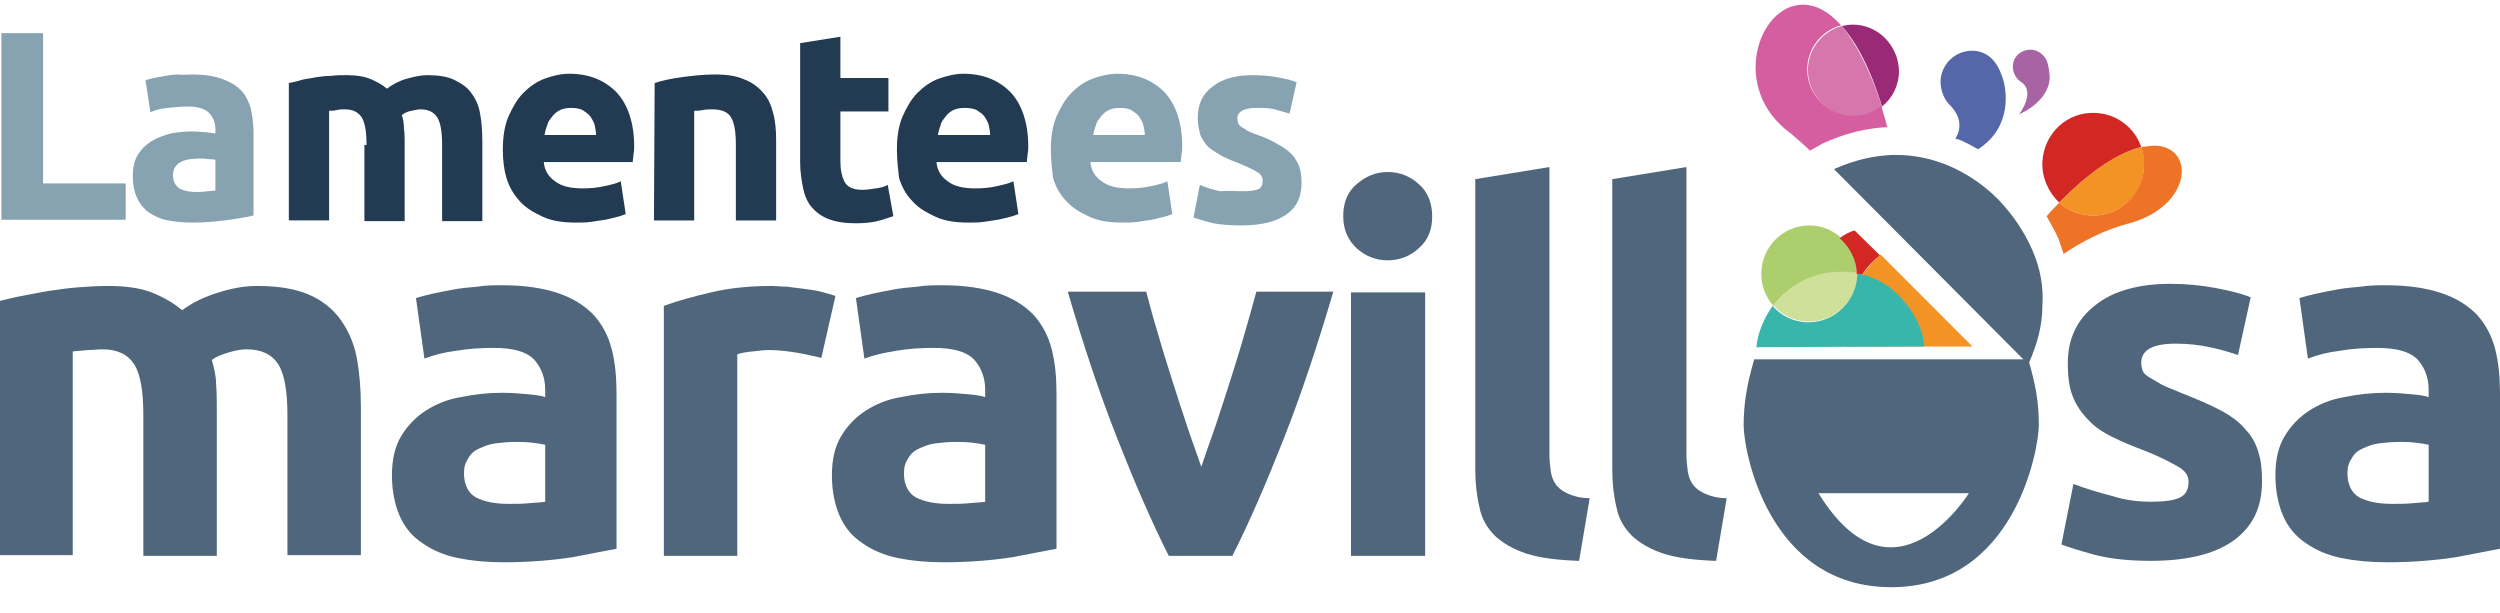 <svg width="155" height="38" viewBox="0 0 155 38" fill="none" xmlns="http://www.w3.org/2000/svg">
<path d="M114.892 1.527C114.63 1.527 114.411 1.571 114.192 1.615C115.067 2.587 115.943 4.176 116.688 6.604C117.344 6.075 117.738 5.28 117.738 4.397C117.695 2.807 116.425 1.527 114.892 1.527Z" fill="#9A2A76"/>
<path d="M114.192 1.614C113.01 1.923 112.09 3.027 112.09 4.352C112.09 5.897 113.36 7.222 114.936 7.222C115.593 7.222 116.206 7.001 116.688 6.604C115.9 4.219 115.024 2.63 114.192 1.614Z" fill="#D676AC"/>
<path d="M129.911 7.001C128.159 6.912 126.714 8.281 126.627 10.047C126.583 11.019 127.021 11.946 127.678 12.564C129.779 10.4 131.531 9.429 132.757 9.12C132.363 7.928 131.224 7.045 129.911 7.001Z" fill="#D32724"/>
<path d="M132.757 9.12C131.488 9.429 129.78 10.4 127.678 12.563C128.204 13.049 128.904 13.314 129.649 13.358C131.4 13.446 132.889 12.078 132.933 10.312C132.976 9.914 132.889 9.517 132.757 9.12Z" fill="#F39325"/>
<path d="M120.891 6.515C121.635 7.265 121.592 8.016 121.241 8.59C121.285 8.634 121.329 8.634 121.416 8.634C121.854 8.811 122.248 9.032 122.642 9.252C124.832 7.839 124.35 5.499 124.219 5.014C123.956 4.087 123.474 3.292 122.511 3.159C121.46 3.027 120.453 3.777 120.322 4.881C120.278 5.544 120.497 6.117 120.891 6.515Z" fill="#5567A9"/>
<path d="M126.014 15.522C125.533 14.418 124.832 13.359 123.913 12.387C122.993 11.46 121.942 10.754 120.804 10.268C119.753 9.827 118.658 9.606 117.564 9.606C117.476 9.606 117.432 9.606 117.345 9.606C116.163 9.65 115.024 9.915 113.798 10.445C113.754 10.445 113.754 10.489 113.711 10.489L125.752 22.587C125.752 22.542 125.795 22.542 125.795 22.498C126.321 21.306 126.627 20.158 126.627 18.966C126.715 17.818 126.496 16.626 126.014 15.522Z" fill="#4F667C"/>
<path d="M125.751 22.277H108.762C108.325 23.779 108.106 24.971 108.106 26.384C108.106 27.885 109.594 36.406 117.257 36.406C124.919 36.406 126.408 27.841 126.408 26.34C126.408 24.882 126.189 23.779 125.751 22.277ZM112.747 30.578H122.073C122.073 30.578 117.388 38.128 112.747 30.578Z" fill="#4F667C"/>
<path d="M7.794 11.372V13.624H0.087V2.056H2.671V11.372H7.794Z" fill="#87A3B2"/>
<path d="M11.91 4.617C12.654 4.617 13.223 4.705 13.749 4.882C14.23 5.058 14.624 5.279 14.931 5.588C15.238 5.897 15.413 6.294 15.544 6.692C15.632 7.133 15.719 7.619 15.719 8.193V13.359C15.369 13.447 14.887 13.535 14.23 13.624C13.617 13.712 12.829 13.8 11.954 13.8C11.384 13.8 10.903 13.756 10.421 13.668C9.939 13.579 9.589 13.403 9.239 13.182C8.932 12.961 8.67 12.652 8.495 12.255C8.319 11.902 8.232 11.416 8.232 10.93C8.232 10.445 8.319 9.959 8.538 9.606C8.757 9.253 9.02 8.988 9.37 8.767C9.721 8.546 10.115 8.414 10.552 8.281C10.99 8.193 11.472 8.149 11.91 8.149C12.216 8.149 12.523 8.193 12.742 8.193C13.004 8.237 13.18 8.237 13.355 8.281V8.016C13.355 7.619 13.223 7.266 12.961 7.001C12.698 6.736 12.26 6.604 11.647 6.604C11.253 6.604 10.815 6.648 10.377 6.692C9.939 6.736 9.633 6.824 9.326 6.957L9.02 4.97C9.151 4.926 9.326 4.882 9.545 4.837C9.764 4.793 10.027 4.749 10.246 4.705C10.509 4.661 10.771 4.617 11.034 4.617C11.341 4.661 11.647 4.617 11.91 4.617ZM12.129 11.902C12.391 11.902 12.61 11.902 12.829 11.858C13.048 11.858 13.223 11.813 13.355 11.813V9.915C13.267 9.871 13.092 9.871 12.917 9.871C12.742 9.827 12.523 9.827 12.391 9.827C12.129 9.827 11.91 9.871 11.735 9.871C11.559 9.915 11.341 9.959 11.209 10.047C11.034 10.136 10.947 10.224 10.859 10.356C10.771 10.489 10.728 10.665 10.728 10.842C10.728 11.239 10.859 11.504 11.122 11.681C11.341 11.813 11.691 11.902 12.129 11.902Z" fill="#87A3B2"/>
<path d="M22.725 8.986C22.725 8.191 22.637 7.617 22.418 7.264C22.199 6.955 21.893 6.779 21.367 6.779C21.192 6.779 21.061 6.779 20.886 6.823C20.71 6.867 20.579 6.867 20.404 6.867V13.666H17.908V5.145C18.127 5.101 18.39 5.057 18.653 4.968C18.915 4.88 19.222 4.88 19.572 4.792C19.879 4.748 20.185 4.703 20.535 4.703C20.842 4.659 21.192 4.659 21.499 4.659C22.112 4.659 22.637 4.748 23.031 4.924C23.425 5.101 23.732 5.277 23.994 5.498C24.345 5.233 24.739 5.013 25.22 4.88C25.702 4.748 26.096 4.659 26.49 4.659C27.191 4.659 27.76 4.748 28.198 4.968C28.636 5.189 29.03 5.454 29.249 5.807C29.511 6.16 29.686 6.558 29.774 7.088C29.862 7.573 29.905 8.147 29.905 8.721V13.71H27.41V8.986C27.41 8.191 27.322 7.617 27.103 7.264C26.884 6.955 26.578 6.779 26.052 6.779C25.921 6.779 25.746 6.823 25.527 6.867C25.264 6.911 25.089 6.999 24.914 7.132C25.002 7.397 25.045 7.662 25.045 7.971C25.089 8.236 25.089 8.545 25.089 8.898V13.71H22.593V8.986H22.725Z" fill="#223B53"/>
<path d="M31.175 9.296C31.175 8.546 31.263 7.839 31.525 7.221C31.788 6.647 32.051 6.161 32.445 5.764C32.839 5.367 33.277 5.058 33.758 4.881C34.24 4.704 34.766 4.572 35.291 4.572C36.517 4.572 37.48 4.969 38.224 5.72C38.925 6.47 39.319 7.618 39.319 9.075C39.319 9.208 39.319 9.384 39.275 9.561C39.275 9.738 39.232 9.87 39.232 10.047H33.715C33.758 10.576 34.021 10.974 34.415 11.239C34.809 11.548 35.378 11.68 36.123 11.68C36.604 11.68 37.042 11.636 37.436 11.548C37.874 11.46 38.224 11.371 38.487 11.239L38.794 13.27C38.662 13.314 38.487 13.402 38.268 13.446C38.049 13.491 37.787 13.579 37.524 13.623C37.261 13.667 36.955 13.711 36.648 13.755C36.342 13.8 36.035 13.8 35.729 13.8C34.941 13.8 34.24 13.711 33.671 13.446C33.102 13.181 32.62 12.917 32.226 12.475C31.832 12.034 31.569 11.592 31.394 11.018C31.263 10.576 31.175 9.958 31.175 9.296ZM36.955 8.369C36.955 8.148 36.911 7.972 36.867 7.751C36.823 7.574 36.692 7.353 36.604 7.221C36.473 7.044 36.298 6.956 36.123 6.824C35.948 6.735 35.685 6.691 35.422 6.691C35.16 6.691 34.897 6.735 34.722 6.824C34.547 6.912 34.371 7.044 34.24 7.221C34.109 7.398 33.977 7.53 33.934 7.751C33.846 7.972 33.802 8.148 33.758 8.369H36.955Z" fill="#223B53"/>
<path d="M40.589 5.147C40.983 5.014 41.552 4.882 42.209 4.793C42.866 4.705 43.566 4.617 44.311 4.617C45.055 4.617 45.668 4.705 46.15 4.926C46.631 5.102 47.025 5.411 47.332 5.765C47.638 6.118 47.813 6.515 47.945 7.045C48.076 7.531 48.12 8.105 48.12 8.679V13.668H45.624V8.988C45.624 8.193 45.537 7.619 45.318 7.266C45.099 6.913 44.705 6.78 44.135 6.78C43.96 6.78 43.785 6.78 43.566 6.824C43.391 6.868 43.172 6.868 43.041 6.868V13.668H40.545L40.589 5.147Z" fill="#223B53"/>
<path d="M49.609 2.674L52.105 2.276V4.837H55.082V6.912H52.105V10.003C52.105 10.533 52.192 10.93 52.367 11.283C52.542 11.592 52.893 11.769 53.462 11.769C53.724 11.769 53.987 11.725 54.294 11.681C54.6 11.637 54.819 11.592 55.038 11.46L55.389 13.403C55.082 13.491 54.776 13.623 54.381 13.712C54.031 13.8 53.55 13.844 53.068 13.844C52.367 13.844 51.842 13.756 51.36 13.579C50.922 13.403 50.572 13.138 50.309 12.829C50.047 12.52 49.871 12.078 49.784 11.637C49.696 11.151 49.609 10.665 49.609 10.091V2.674Z" fill="#223B53"/>
<path d="M55.608 9.296C55.608 8.546 55.695 7.839 55.958 7.221C56.221 6.647 56.483 6.161 56.877 5.764C57.272 5.367 57.709 5.058 58.191 4.881C58.716 4.704 59.198 4.572 59.724 4.572C60.95 4.572 61.913 4.969 62.657 5.72C63.358 6.47 63.752 7.618 63.752 9.075C63.752 9.208 63.752 9.384 63.708 9.561C63.708 9.738 63.664 9.87 63.664 10.047H58.06C58.103 10.576 58.366 10.974 58.76 11.239C59.154 11.548 59.724 11.68 60.468 11.68C60.95 11.68 61.387 11.636 61.781 11.548C62.175 11.46 62.569 11.371 62.832 11.239L63.139 13.27C63.007 13.314 62.832 13.402 62.613 13.446C62.394 13.491 62.132 13.579 61.869 13.623C61.606 13.667 61.3 13.711 60.993 13.755C60.687 13.8 60.38 13.8 60.074 13.8C59.286 13.8 58.585 13.711 58.016 13.446C57.447 13.181 56.965 12.917 56.571 12.475C56.177 12.078 55.914 11.592 55.739 11.018C55.695 10.576 55.608 9.958 55.608 9.296ZM61.387 8.369C61.387 8.148 61.343 7.972 61.3 7.751C61.256 7.574 61.124 7.353 61.037 7.221C60.906 7.044 60.73 6.956 60.555 6.824C60.38 6.735 60.117 6.691 59.811 6.691C59.548 6.691 59.286 6.735 59.11 6.824C58.935 6.912 58.76 7.044 58.629 7.221C58.498 7.398 58.366 7.53 58.322 7.751C58.235 7.972 58.191 8.148 58.147 8.369H61.387Z" fill="#223B53"/>
<path d="M65.153 9.296C65.153 8.546 65.24 7.839 65.503 7.221C65.766 6.647 66.028 6.161 66.422 5.764C66.816 5.367 67.254 5.058 67.736 4.881C68.217 4.704 68.743 4.572 69.268 4.572C70.494 4.572 71.457 4.969 72.202 5.72C72.903 6.47 73.297 7.618 73.297 9.075C73.297 9.208 73.297 9.384 73.253 9.561C73.253 9.738 73.209 9.87 73.209 10.047H67.605C67.648 10.576 67.911 10.974 68.305 11.239C68.699 11.548 69.268 11.68 70.013 11.68C70.494 11.68 70.932 11.636 71.326 11.548C71.764 11.46 72.114 11.371 72.377 11.239L72.683 13.27C72.552 13.314 72.377 13.402 72.158 13.446C71.939 13.491 71.677 13.579 71.414 13.623C71.151 13.667 70.845 13.711 70.538 13.755C70.232 13.8 69.925 13.8 69.619 13.8C68.831 13.8 68.13 13.711 67.561 13.446C66.992 13.181 66.51 12.917 66.116 12.475C65.722 12.078 65.459 11.592 65.284 11.018C65.24 10.576 65.153 9.958 65.153 9.296ZM70.976 8.369C70.976 8.148 70.932 7.972 70.888 7.751C70.845 7.574 70.713 7.353 70.626 7.221C70.494 7.044 70.319 6.956 70.144 6.824C69.969 6.735 69.706 6.691 69.443 6.691C69.181 6.691 68.918 6.735 68.743 6.824C68.568 6.912 68.393 7.044 68.261 7.221C68.13 7.398 67.999 7.53 67.955 7.751C67.867 7.972 67.823 8.148 67.78 8.369H70.976Z" fill="#87A3B2"/>
<path d="M77.062 11.856C77.544 11.856 77.807 11.812 78.025 11.724C78.201 11.635 78.288 11.459 78.288 11.194C78.288 11.017 78.201 10.796 77.938 10.664C77.675 10.487 77.325 10.355 76.843 10.134C76.449 10.002 76.099 9.825 75.793 9.693C75.486 9.516 75.223 9.339 74.961 9.163C74.742 8.942 74.566 8.677 74.435 8.412C74.347 8.103 74.26 7.75 74.26 7.308C74.26 6.47 74.566 5.807 75.18 5.366C75.793 4.88 76.624 4.659 77.675 4.659C78.201 4.659 78.726 4.703 79.208 4.792C79.689 4.88 80.083 4.968 80.39 5.101L79.952 7.044C79.646 6.955 79.339 6.867 79.033 6.779C78.726 6.69 78.332 6.69 77.894 6.69C77.15 6.69 76.712 6.911 76.712 7.353C76.712 7.441 76.756 7.529 76.756 7.617C76.799 7.706 76.843 7.794 76.931 7.838C77.019 7.927 77.194 7.971 77.325 8.103C77.5 8.191 77.719 8.28 77.982 8.368C78.507 8.545 78.945 8.765 79.295 8.986C79.646 9.163 79.908 9.384 80.127 9.604C80.302 9.825 80.478 10.09 80.565 10.355C80.653 10.62 80.697 10.973 80.697 11.326C80.697 12.209 80.39 12.872 79.733 13.313C79.076 13.755 78.201 13.975 76.975 13.975C76.23 13.975 75.573 13.931 75.048 13.799C74.523 13.666 74.172 13.534 73.997 13.49L74.391 11.459C74.785 11.635 75.223 11.768 75.661 11.856C76.187 11.812 76.624 11.856 77.062 11.856Z" fill="#87A3B2"/>
<path d="M8.888 25.765C8.888 24.264 8.713 23.204 8.319 22.586C7.925 21.968 7.268 21.659 6.349 21.659C6.042 21.659 5.78 21.703 5.429 21.703C5.123 21.747 4.816 21.747 4.51 21.791V34.418H0V18.656C0.394 18.568 0.832 18.436 1.357 18.347C1.883 18.259 2.452 18.126 3.021 18.038C3.634 17.95 4.203 17.862 4.816 17.817C5.429 17.773 6.042 17.729 6.655 17.729C7.838 17.729 8.757 17.862 9.501 18.171C10.246 18.48 10.815 18.833 11.297 19.23C11.953 18.745 12.698 18.391 13.573 18.126C14.405 17.862 15.194 17.729 15.938 17.729C17.251 17.729 18.302 17.906 19.134 18.259C19.966 18.612 20.623 19.142 21.105 19.804C21.586 20.466 21.936 21.261 22.112 22.144C22.287 23.071 22.374 24.087 22.374 25.191V34.418H17.821V25.765C17.821 24.264 17.645 23.204 17.251 22.586C16.857 21.968 16.201 21.659 15.281 21.659C15.018 21.659 14.668 21.703 14.23 21.835C13.792 21.968 13.398 22.1 13.136 22.321C13.267 22.806 13.398 23.292 13.398 23.822C13.442 24.352 13.442 24.926 13.442 25.544V34.463H8.888V25.765Z" fill="#4F667C"/>
<path d="M31.175 17.686C32.533 17.686 33.671 17.862 34.591 18.171C35.51 18.48 36.211 18.922 36.78 19.496C37.305 20.07 37.699 20.776 37.918 21.615C38.137 22.454 38.225 23.381 38.225 24.397V34.022C37.568 34.154 36.648 34.331 35.466 34.552C34.284 34.728 32.883 34.861 31.219 34.861C30.168 34.861 29.249 34.773 28.373 34.596C27.541 34.419 26.797 34.11 26.184 33.669C25.571 33.271 25.089 32.697 24.783 31.991C24.476 31.284 24.301 30.446 24.301 29.474C24.301 28.503 24.476 27.708 24.87 27.046C25.264 26.384 25.79 25.854 26.403 25.456C27.016 25.059 27.76 24.75 28.592 24.618C29.424 24.441 30.3 24.353 31.132 24.353C31.745 24.353 32.226 24.397 32.708 24.441C33.189 24.485 33.54 24.529 33.803 24.618V24.176C33.803 23.381 33.54 22.763 33.102 22.278C32.62 21.792 31.788 21.571 30.606 21.571C29.818 21.571 29.074 21.615 28.286 21.748C27.541 21.836 26.884 22.013 26.315 22.233L25.79 18.48C26.052 18.392 26.403 18.304 26.797 18.215C27.191 18.127 27.629 18.039 28.11 17.951C28.592 17.862 29.074 17.818 29.599 17.774C30.081 17.686 30.606 17.686 31.175 17.686ZM31.526 31.24C32.007 31.24 32.401 31.24 32.839 31.196C33.233 31.152 33.584 31.152 33.803 31.108V27.576C33.627 27.532 33.321 27.487 32.971 27.443C32.577 27.399 32.27 27.399 31.963 27.399C31.526 27.399 31.132 27.443 30.738 27.487C30.343 27.532 30.037 27.664 29.73 27.797C29.424 27.929 29.205 28.106 29.03 28.415C28.855 28.68 28.767 28.944 28.767 29.342C28.767 30.048 29.03 30.578 29.512 30.843C30.037 31.108 30.694 31.24 31.526 31.24Z" fill="#4F667C"/>
<path d="M50.922 22.189C50.528 22.1 50.003 21.968 49.477 21.879C48.952 21.791 48.339 21.703 47.682 21.703C47.376 21.703 47.069 21.747 46.631 21.791C46.237 21.835 45.931 21.879 45.712 21.968V34.463H41.158V18.965C41.99 18.656 42.953 18.391 44.092 18.126C45.187 17.862 46.456 17.729 47.857 17.729C48.12 17.729 48.383 17.773 48.777 17.773C49.127 17.817 49.477 17.862 49.828 17.906C50.178 17.95 50.528 17.994 50.879 18.082C51.229 18.171 51.535 18.259 51.798 18.347L50.922 22.189Z" fill="#4F667C"/>
<path d="M58.453 17.686C59.811 17.686 60.949 17.862 61.869 18.171C62.788 18.48 63.489 18.922 64.058 19.496C64.583 20.07 64.977 20.776 65.196 21.615C65.415 22.454 65.503 23.381 65.503 24.397V34.022C64.846 34.154 63.926 34.331 62.744 34.552C61.562 34.728 60.161 34.861 58.497 34.861C57.446 34.861 56.527 34.773 55.651 34.596C54.819 34.419 54.075 34.11 53.462 33.669C52.849 33.271 52.367 32.697 52.061 31.991C51.754 31.284 51.579 30.446 51.579 29.474C51.579 28.503 51.754 27.708 52.148 27.046C52.542 26.384 53.068 25.854 53.681 25.456C54.294 25.059 55.038 24.75 55.87 24.618C56.702 24.441 57.578 24.353 58.41 24.353C59.023 24.353 59.504 24.397 59.986 24.441C60.467 24.485 60.818 24.529 61.081 24.618V24.176C61.081 23.381 60.818 22.763 60.38 22.278C59.898 21.792 59.066 21.571 57.884 21.571C57.096 21.571 56.352 21.615 55.563 21.748C54.775 21.88 54.162 22.013 53.593 22.233L53.068 18.48C53.331 18.392 53.681 18.304 54.075 18.215C54.469 18.127 54.907 18.039 55.388 17.951C55.87 17.862 56.352 17.818 56.877 17.774C57.359 17.686 57.928 17.686 58.453 17.686ZM58.804 31.24C59.285 31.24 59.679 31.24 60.117 31.196C60.511 31.152 60.861 31.152 61.081 31.108V27.576C60.905 27.532 60.599 27.487 60.249 27.443C59.855 27.399 59.548 27.399 59.242 27.399C58.804 27.399 58.41 27.443 58.016 27.487C57.621 27.532 57.315 27.664 57.008 27.797C56.702 27.929 56.483 28.106 56.308 28.415C56.133 28.68 56.045 28.944 56.045 29.342C56.045 30.048 56.308 30.578 56.789 30.843C57.315 31.108 57.972 31.24 58.804 31.24Z" fill="#4F667C"/>
<path d="M72.465 34.464C71.414 32.388 70.363 29.96 69.268 27.179C68.174 24.397 67.167 21.395 66.203 18.083H71.064C71.282 18.878 71.501 19.761 71.808 20.732C72.07 21.66 72.377 22.631 72.684 23.602C72.99 24.573 73.296 25.501 73.603 26.428C73.91 27.355 74.216 28.15 74.479 28.945C74.742 28.194 75.004 27.399 75.354 26.428C75.661 25.501 75.968 24.573 76.274 23.602C76.58 22.631 76.887 21.66 77.15 20.732C77.412 19.805 77.675 18.922 77.894 18.083H82.667C81.703 21.35 80.696 24.397 79.602 27.179C78.507 29.96 77.456 32.388 76.405 34.464H72.465Z" fill="#4F667C"/>
<path d="M88.797 13.403C88.797 14.242 88.534 14.904 87.965 15.39C87.439 15.876 86.783 16.14 86.038 16.14C85.294 16.14 84.637 15.876 84.112 15.39C83.586 14.904 83.28 14.242 83.28 13.403C83.28 12.564 83.543 11.902 84.112 11.416C84.681 10.93 85.294 10.665 86.038 10.665C86.783 10.665 87.439 10.93 87.965 11.416C88.49 11.858 88.797 12.564 88.797 13.403ZM88.359 34.463H83.761V18.127H88.359V34.463Z" fill="#4F667C"/>
<path d="M97.904 34.773C96.591 34.729 95.496 34.596 94.664 34.331C93.832 34.066 93.175 33.669 92.694 33.228C92.212 32.742 91.862 32.168 91.73 31.462C91.555 30.755 91.468 29.96 91.468 29.122V11.107L96.065 10.357V28.15C96.065 28.547 96.109 28.945 96.153 29.254C96.197 29.563 96.328 29.872 96.503 30.093C96.678 30.314 96.941 30.49 97.247 30.623C97.554 30.755 97.992 30.888 98.561 30.888L97.904 34.773Z" fill="#4F667C"/>
<path d="M106.398 34.773C105.085 34.729 103.99 34.596 103.158 34.331C102.326 34.066 101.669 33.669 101.188 33.228C100.706 32.742 100.356 32.168 100.225 31.462C100.049 30.755 99.962 29.96 99.962 29.122V11.107L104.559 10.357V28.15C104.559 28.547 104.603 28.945 104.647 29.254C104.691 29.563 104.822 29.872 104.997 30.093C105.172 30.314 105.435 30.49 105.741 30.623C106.048 30.755 106.486 30.888 107.055 30.888L106.398 34.773Z" fill="#4F667C"/>
<path d="M133.37 31.107C134.202 31.107 134.815 31.019 135.165 30.842C135.515 30.666 135.69 30.357 135.69 29.871C135.69 29.474 135.472 29.165 134.99 28.9C134.508 28.635 133.851 28.282 132.932 27.928C132.231 27.663 131.575 27.399 130.962 27.09C130.349 26.78 129.867 26.471 129.473 26.03C129.079 25.633 128.729 25.147 128.51 24.573C128.291 24.043 128.203 23.337 128.203 22.542C128.203 20.997 128.772 19.804 129.911 18.921C131.005 18.038 132.625 17.597 134.552 17.597C135.515 17.597 136.479 17.685 137.398 17.862C138.317 18.038 139.018 18.215 139.543 18.436L138.755 22.012C138.23 21.835 137.661 21.659 137.004 21.526C136.391 21.394 135.69 21.306 134.902 21.306C133.457 21.306 132.757 21.703 132.757 22.498C132.757 22.674 132.801 22.851 132.844 22.983C132.888 23.116 133.019 23.248 133.238 23.381C133.457 23.513 133.676 23.646 133.983 23.822C134.289 23.999 134.727 24.131 135.209 24.352C136.216 24.749 137.048 25.103 137.705 25.456C138.361 25.809 138.887 26.206 139.237 26.648C139.631 27.045 139.894 27.575 140.025 28.061C140.2 28.591 140.244 29.165 140.244 29.871C140.244 31.505 139.631 32.697 138.449 33.536C137.267 34.374 135.515 34.772 133.37 34.772C131.925 34.772 130.743 34.639 129.779 34.374C128.816 34.11 128.159 33.889 127.809 33.756L128.553 30.003C129.341 30.313 130.13 30.533 130.962 30.754C131.793 31.019 132.582 31.107 133.37 31.107Z" fill="#4F667C"/>
<path d="M147.951 17.686C149.308 17.686 150.446 17.862 151.366 18.171C152.285 18.48 152.986 18.922 153.555 19.496C154.08 20.07 154.475 20.776 154.693 21.615C154.913 22.454 155 23.381 155 24.397V34.022C154.344 34.154 153.424 34.331 152.242 34.552C151.059 34.728 149.658 34.861 147.994 34.861C146.944 34.861 146.024 34.773 145.148 34.596C144.317 34.419 143.572 34.11 142.959 33.669C142.346 33.271 141.865 32.697 141.558 31.991C141.251 31.284 141.076 30.446 141.076 29.474C141.076 28.503 141.251 27.708 141.646 27.046C142.04 26.384 142.565 25.854 143.178 25.456C143.791 25.059 144.535 24.75 145.367 24.618C146.199 24.441 147.075 24.353 147.907 24.353C148.52 24.353 149.001 24.397 149.483 24.441C149.965 24.485 150.315 24.529 150.577 24.618V24.176C150.577 23.381 150.315 22.763 149.877 22.278C149.396 21.792 148.564 21.571 147.381 21.571C146.593 21.571 145.849 21.615 145.061 21.748C144.317 21.836 143.66 22.013 143.091 22.233L142.565 18.48C142.828 18.392 143.178 18.304 143.572 18.215C143.966 18.127 144.404 18.039 144.886 17.951C145.367 17.862 145.849 17.818 146.374 17.774C146.9 17.686 147.425 17.686 147.951 17.686ZM148.301 31.24C148.783 31.24 149.177 31.24 149.615 31.196C150.008 31.152 150.359 31.152 150.577 31.108V27.576C150.403 27.532 150.096 27.487 149.746 27.443C149.352 27.399 149.045 27.399 148.739 27.399C148.301 27.399 147.907 27.443 147.513 27.487C147.119 27.532 146.812 27.664 146.506 27.797C146.199 27.929 145.98 28.106 145.805 28.415C145.63 28.68 145.542 28.944 145.542 29.342C145.542 30.048 145.805 30.578 146.287 30.843C146.812 31.108 147.469 31.24 148.301 31.24Z" fill="#4F667C"/>
<path d="M127.065 4.573C126.977 3.689 126.802 3.513 126.452 3.248C125.97 2.939 125.313 3.071 124.963 3.557C124.657 4.043 124.788 4.705 125.27 5.058C126.277 5.676 125.182 7.089 125.182 7.089C126.539 6.471 127.196 5.456 127.065 4.573Z" fill="#A863A5"/>
<path d="M133.633 9.032C133.37 9.032 133.107 9.076 132.757 9.12C132.888 9.518 132.932 9.871 132.932 10.312C132.845 12.079 131.4 13.447 129.648 13.359C128.904 13.315 128.203 13.05 127.678 12.564C127.634 12.608 127.59 12.652 127.59 12.652C127.328 12.917 127.109 13.138 126.89 13.403C127.153 13.889 127.415 14.33 127.634 14.816C127.722 15.125 127.853 15.434 127.941 15.743C129.123 14.948 130.48 14.242 132.013 13.845C135.91 12.785 136.129 9.12 133.633 9.032Z" fill="#EE7326"/>
<path d="M112.221 9.341L112.922 8.943C112.966 8.899 113.01 8.899 113.097 8.855C114.367 8.281 115.724 7.928 117.038 7.884C117.038 7.839 117.038 7.839 116.994 7.839C116.907 7.398 116.731 6.956 116.644 6.559C116.162 6.956 115.549 7.177 114.892 7.177C113.36 7.177 112.046 5.897 112.046 4.307C112.046 2.983 112.966 1.879 114.148 1.57C113.316 0.643 112.528 0.29 111.784 0.29C108.981 0.29 107.23 5.544 111.039 8.281C111.433 8.634 111.871 8.987 112.221 9.341Z" fill="#D45E9F"/>
<path d="M112.178 13.976C110.558 13.976 109.2 15.301 109.2 16.979C109.2 17.729 109.463 18.392 109.945 18.966C110.908 17.685 112.44 16.89 114.104 16.89C114.455 16.89 114.805 16.935 115.111 16.979C115.111 15.301 113.798 13.976 112.178 13.976Z" fill="#ADCE6D"/>
<path d="M122.292 21.483L116.6 15.788C115.287 16.892 114.411 18.569 114.411 20.468C114.411 20.821 114.455 21.174 114.498 21.483H122.292Z" fill="#F39325"/>
<path d="M119.315 21.482C119.096 19.142 117.038 17.729 117.038 17.729C116.469 17.332 115.812 17.067 115.111 16.935V16.979C115.111 18.613 113.798 19.981 112.134 19.981C111.215 19.981 110.426 19.584 109.901 18.966C109.376 19.716 108.982 20.599 108.894 21.526L119.315 21.482Z" fill="#38B6AB"/>
<path d="M114.104 16.846C112.397 16.846 110.908 17.685 109.945 18.921C110.47 19.539 111.258 19.936 112.178 19.936C113.798 19.936 115.155 18.612 115.155 16.934V16.89C114.805 16.89 114.455 16.846 114.104 16.846Z" fill="#CFE09B"/>
<path d="M115.462 17.023C115.768 16.538 116.162 16.14 116.556 15.831L114.98 14.286C114.674 14.374 114.323 14.551 114.061 14.771C114.674 15.301 115.112 16.096 115.112 16.979C115.243 16.979 115.374 16.979 115.462 17.023Z" fill="#D32724"/>
</svg>
